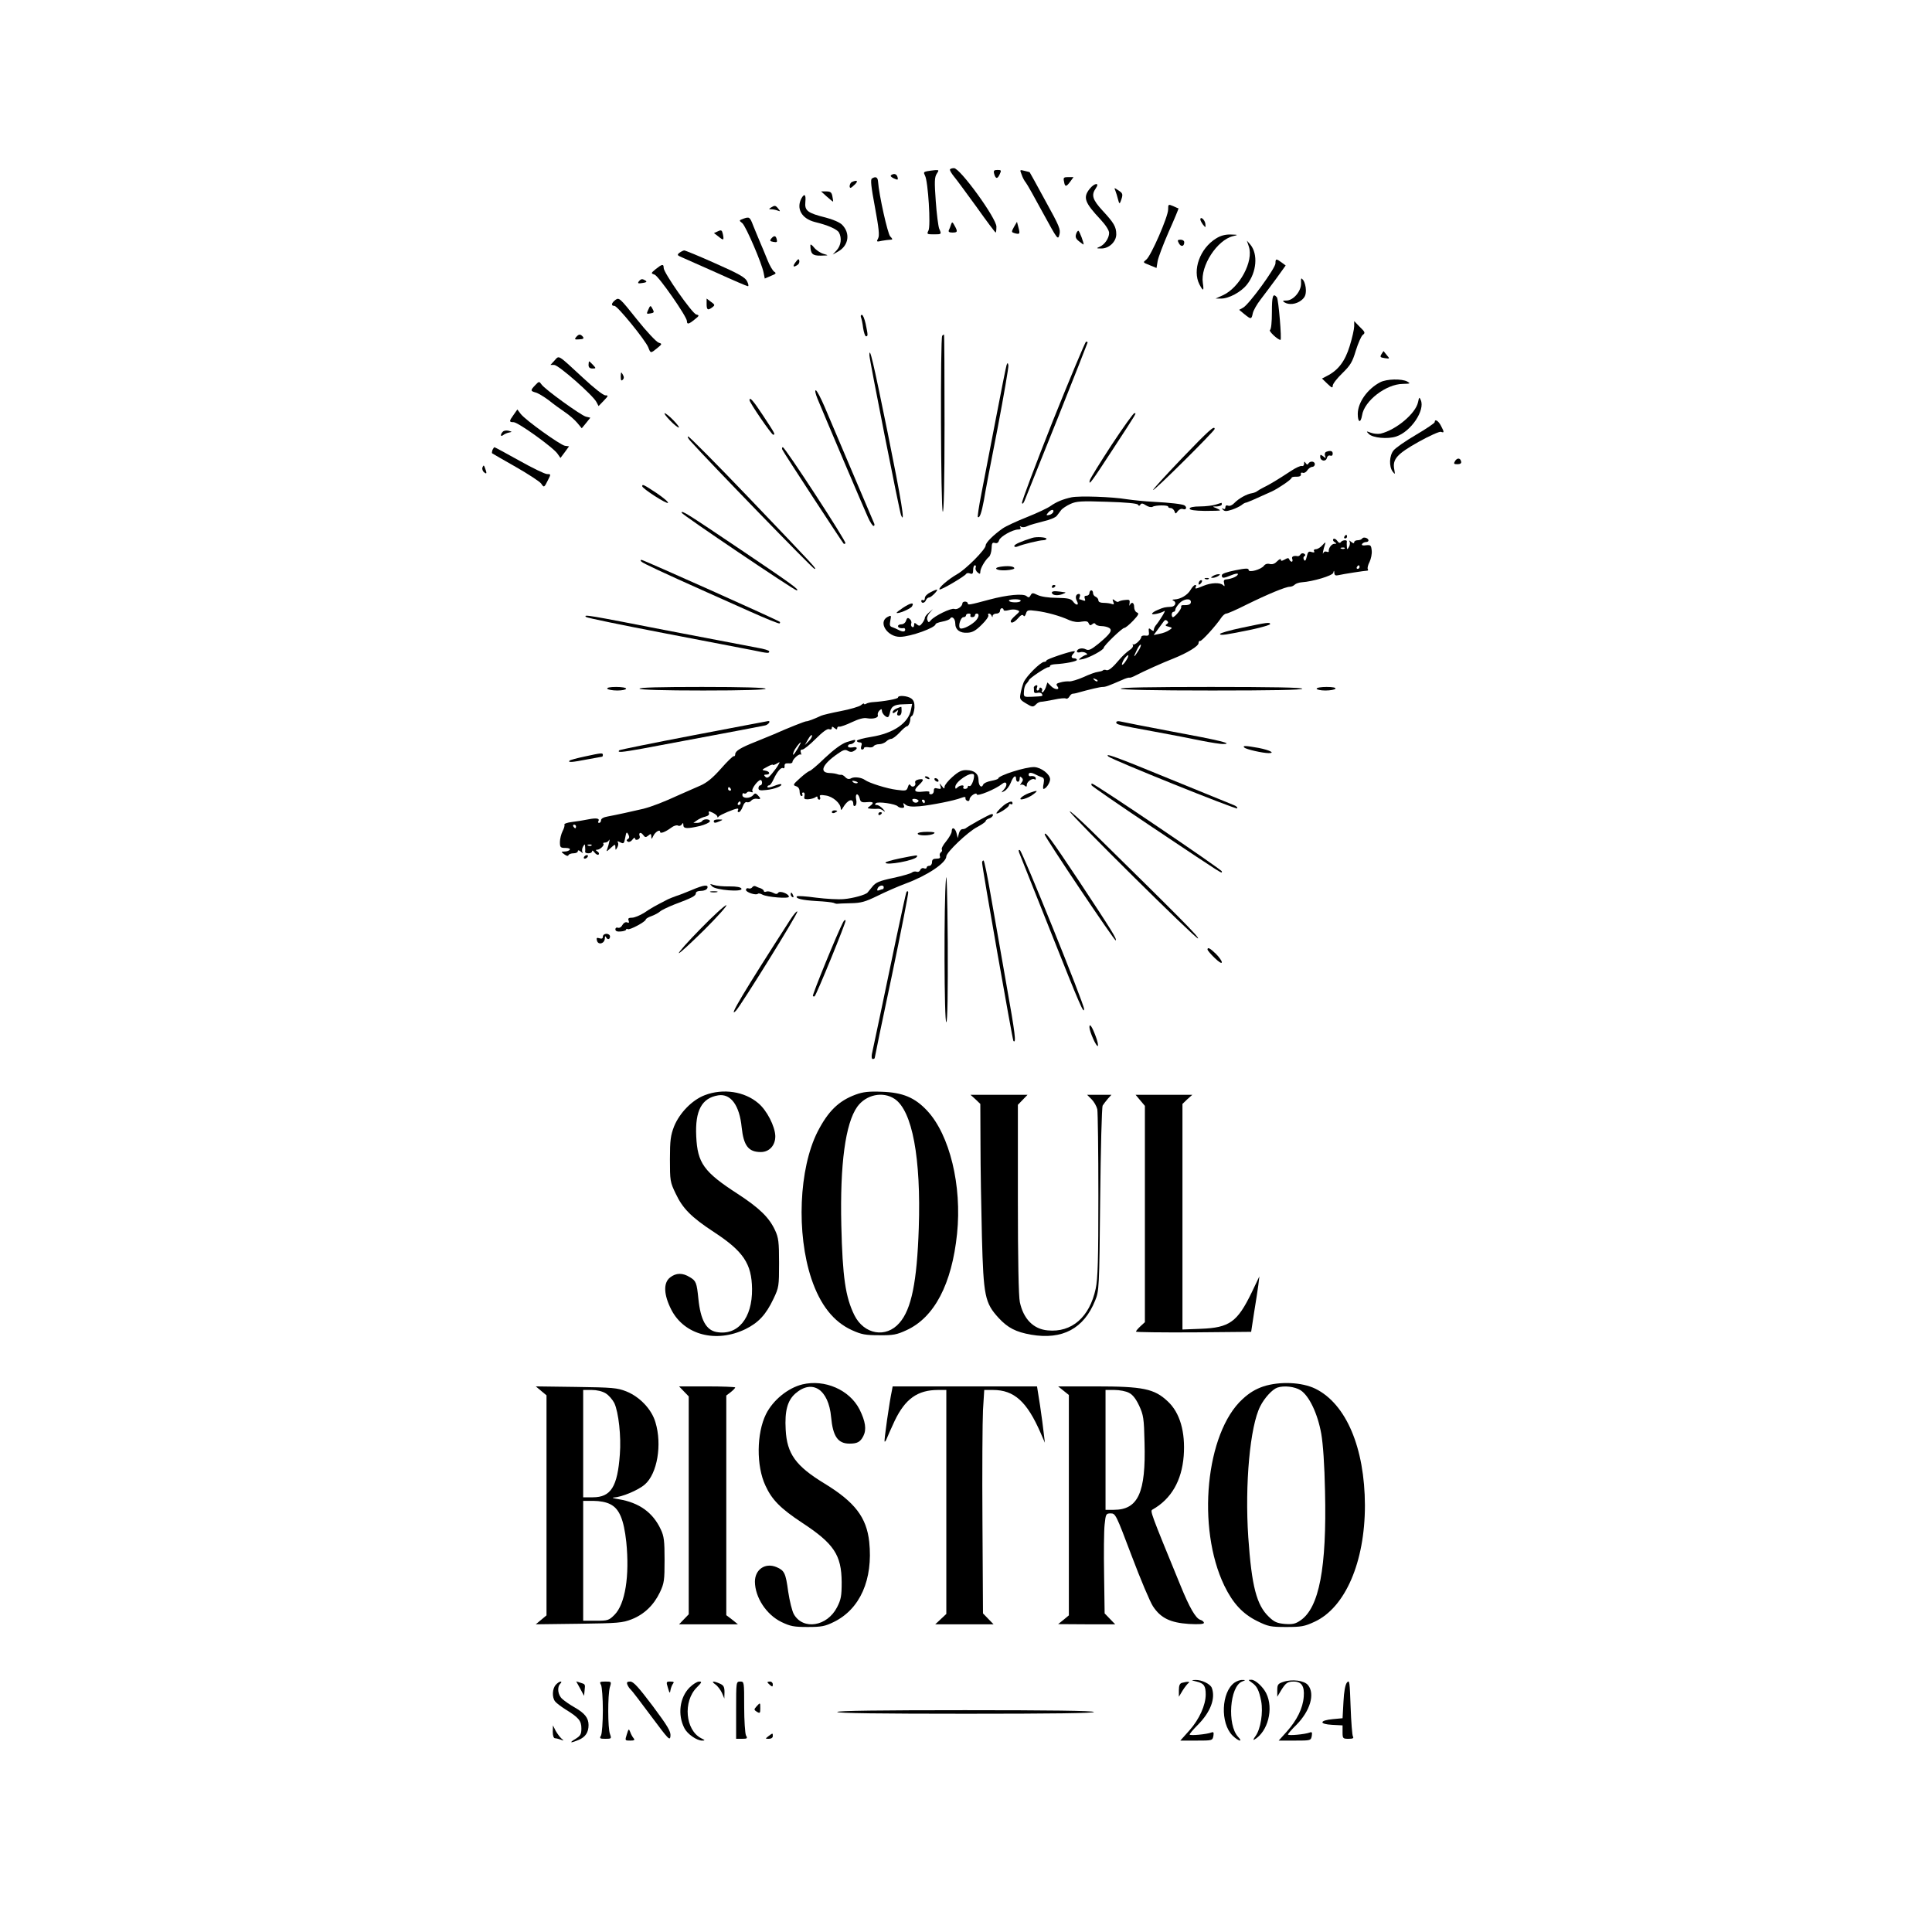 <?xml version="1.0" standalone="no"?>
<!DOCTYPE svg PUBLIC "-//W3C//DTD SVG 20010904//EN"
 "http://www.w3.org/TR/2001/REC-SVG-20010904/DTD/svg10.dtd">
<svg version="1.0" xmlns="http://www.w3.org/2000/svg"
 width="1080pt" height="1080pt" viewBox="0 0 1080 1080"
 preserveAspectRatio="xMidYMid meet">

<g transform="translate(0,1080) scale(0.1,-0.1)"
fill="#000000" stroke="none">
<path d="M5310 9851 c0 -5 10 -22 23 -38 13 -15 69 -92 126 -170 56 -79 104
-143 107 -143 2 0 4 15 4 33 0 47 -203 327 -237 327 -13 0 -23 -4 -23 -9z"/>
<path d="M5183 9843 c-20 -4 -21 -7 -12 -25 17 -31 33 -283 19 -307 -10 -20
-8 -21 30 -21 44 0 44 0 30 32 -5 13 -14 82 -19 153 -8 108 -7 134 5 153 14
21 13 22 -8 21 -13 -1 -33 -4 -45 -6z"/>
<path d="M5557 9830 c8 -31 19 -32 31 -5 11 23 9 25 -12 25 -19 0 -23 -4 -19
-20z"/>
<path d="M5711 9824 c5 -16 16 -36 23 -44 7 -8 50 -85 96 -170 82 -150 84
-153 92 -122 8 29 0 48 -78 189 -47 87 -87 159 -88 160 0 1 -13 4 -29 8 -27 7
-27 7 -16 -21z"/>
<path d="M4983 9822 c-8 -5 -3 -11 13 -19 22 -10 25 -9 22 4 -4 19 -18 26 -35
15z"/>
<path d="M4874 9802 c-9 -5 -4 -48 17 -160 22 -119 26 -158 18 -174 -11 -20
-9 -21 21 -14 18 3 39 6 48 6 13 0 13 3 -2 19 -14 16 -62 228 -68 309 -2 22
-14 27 -34 14z"/>
<path d="M5948 9785 c5 -31 12 -31 35 0 l18 25 -29 0 c-26 0 -29 -3 -24 -25z"/>
<path d="M4763 9783 c-12 -4 -19 -33 -8 -33 3 0 14 9 25 20 19 19 11 25 -17
13z"/>
<path d="M6091 9744 c-38 -48 -28 -76 61 -171 29 -31 48 -61 48 -75 0 -30 -26
-67 -54 -78 -19 -8 -17 -9 10 -9 43 -1 84 38 84 79 0 42 -13 64 -77 133 -56
61 -64 87 -37 125 23 33 -8 30 -35 -4z"/>
<path d="M6235 9734 c4 -11 11 -32 15 -49 6 -24 9 -26 14 -12 15 40 14 46 -11
62 -25 17 -26 17 -18 -1z"/>
<path d="M4622 9701 c18 -16 34 -29 35 -28 1 1 -1 14 -4 30 -4 22 -11 27 -34
27 l-29 0 32 -29z"/>
<path d="M4480 9691 c-30 -57 1 -113 75 -132 75 -18 125 -41 135 -59 17 -31
11 -72 -12 -98 l-23 -25 32 18 c58 34 67 102 20 149 -13 13 -52 30 -92 40
-100 25 -118 38 -113 87 4 42 -5 50 -22 20z"/>
<path d="M6530 9629 c0 -40 -96 -260 -122 -280 -20 -16 -20 -16 18 -31 l39
-16 6 37 c3 20 31 94 62 165 32 71 56 130 55 131 -2 0 -15 6 -30 13 -27 11
-28 11 -28 -19z"/>
<path d="M4310 9640 c-13 -8 -13 -10 2 -10 9 0 25 -3 35 -7 16 -6 16 -5 4 10
-16 20 -20 20 -41 7z"/>
<path d="M4157 9578 c-27 -10 -27 -10 -7 -26 20 -18 109 -224 119 -278 l6 -31
35 15 c28 11 31 15 18 23 -8 5 -26 35 -38 66 -13 32 -33 81 -45 108 -12 28
-27 66 -35 85 -18 47 -21 49 -53 38z"/>
<path d="M6710 9573 c0 -5 7 -18 15 -29 15 -18 15 -18 13 5 -3 23 -28 44 -28
24z"/>
<path d="M5316 9544 c-3 -11 -9 -25 -12 -31 -4 -9 3 -13 20 -13 29 0 31 5 12
39 -12 22 -14 22 -20 5z"/>
<path d="M5668 9531 c-15 -28 -15 -29 5 -35 28 -7 30 -4 20 33 l-8 31 -17 -29z"/>
<path d="M4013 9507 l-22 -10 25 -19 c29 -24 32 -22 25 13 -5 23 -9 25 -28 16z"/>
<path d="M6015 9490 c-5 -15 0 -26 17 -39 13 -11 24 -18 25 -18 4 5 -23 77
-29 77 -4 0 -10 -9 -13 -20z"/>
<path d="M6798 9467 c-90 -55 -134 -177 -93 -257 21 -40 26 -38 19 8 -15 95
80 241 169 262 30 7 29 8 -13 9 -30 1 -57 -6 -82 -22z"/>
<path d="M4311 9466 c-9 -11 -7 -15 12 -18 20 -4 23 -1 19 14 -5 22 -15 23
-31 4z"/>
<path d="M6590 9440 c12 -22 30 -18 30 6 0 8 -9 14 -20 14 -18 0 -19 -3 -10
-20z"/>
<path d="M6981 9422 c28 -82 -52 -231 -146 -273 l-40 -18 30 0 c43 -1 114 37
146 79 54 68 62 170 19 222 l-20 23 11 -33z"/>
<path d="M4530 9429 c1 -48 11 -59 59 -58 45 1 45 1 14 10 -17 5 -41 21 -52
35 -12 15 -21 21 -21 13z"/>
<path d="M3798 9387 c-14 -12 -13 -14 15 -26 18 -8 106 -47 196 -87 90 -41
167 -74 172 -74 5 0 3 12 -5 28 -11 22 -47 42 -178 100 -89 40 -167 72 -173
72 -5 0 -17 -6 -27 -13z"/>
<path d="M4447 9334 c-18 -24 -13 -31 11 -15 8 5 12 15 10 24 -2 12 -7 10 -21
-9z"/>
<path d="M7130 9328 c0 -27 -149 -231 -181 -248 l-22 -12 29 -24 c37 -30 40
-30 47 4 3 16 23 51 44 78 21 27 61 81 89 119 l51 71 -23 17 c-30 22 -34 22
-34 -5z"/>
<path d="M3666 9296 c-28 -23 -28 -24 -7 -31 22 -7 181 -235 181 -260 0 -20
10 -18 43 9 27 21 27 24 9 28 -23 6 -182 233 -182 260 0 24 -9 22 -44 -6z"/>
<path d="M7273 9216 c1 -44 -43 -96 -82 -96 -21 0 -23 -2 -11 -10 25 -16 66
-11 94 11 20 16 26 29 26 57 0 20 -7 45 -14 55 -13 16 -14 15 -13 -17z"/>
<path d="M3571 9227 c-8 -11 -4 -13 20 -9 22 3 27 7 18 13 -19 12 -25 11 -38
-4z"/>
<path d="M7110 9056 c0 -56 -4 -98 -11 -101 -8 -6 44 -55 59 -55 8 0 -11 226
-20 238 -22 26 -28 8 -28 -82z"/>
<path d="M3441 9124 c-24 -18 -27 -34 -6 -34 17 0 173 -192 189 -232 13 -34
13 -34 50 -4 28 23 28 24 7 31 -12 4 -67 62 -121 130 -94 118 -99 123 -119
109z"/>
<path d="M3950 9100 c0 -33 7 -37 33 -17 14 11 14 14 -9 30 l-24 18 0 -31z"/>
<path d="M3623 9067 c-10 -22 -9 -23 13 -19 20 3 22 7 13 23 -12 24 -14 24
-26 -4z"/>
<path d="M4813 9026 c3 -7 9 -34 12 -60 4 -25 11 -46 16 -46 12 0 11 8 -2 70
-6 27 -15 50 -21 50 -6 0 -8 -6 -5 -14z"/>
<path d="M7570 8976 c0 -15 -11 -65 -25 -110 -26 -85 -64 -136 -128 -168 l-27
-14 30 -29 c24 -23 30 -26 30 -11 0 10 24 41 53 69 46 45 57 63 76 127 13 41
30 81 39 88 15 11 13 16 -16 44 l-32 33 0 -29z"/>
<path d="M3220 8915 c-10 -12 -7 -14 18 -12 23 1 28 5 20 15 -14 16 -23 15
-38 -3z"/>
<path d="M5267 8923 c-11 -11 -8 -966 3 -983 6 -10 10 159 10 488 0 276 -1
502 -3 502 -2 0 -7 -3 -10 -7z"/>
<path d="M5885 8446 c-97 -245 -175 -451 -172 -458 3 -8 9 -1 16 17 7 17 89
221 182 453 93 233 169 426 169 428 0 2 -4 4 -9 4 -4 0 -88 -200 -186 -444z"/>
<path d="M7723 8821 c-10 -17 -8 -19 18 -23 28 -4 29 -4 12 16 -10 12 -18 22
-18 23 -1 1 -6 -6 -12 -16z"/>
<path d="M4860 8814 c0 -23 168 -873 177 -894 25 -59 2 82 -75 462 -81 398
-102 488 -102 432z"/>
<path d="M3100 8785 l-23 -25 21 0 c24 0 215 -168 236 -207 l12 -23 29 30 c26
27 27 30 9 30 -12 0 -65 42 -125 98 -145 134 -132 126 -159 97z"/>
<path d="M3290 8760 c0 -14 7 -20 22 -20 20 0 21 1 3 20 -10 11 -20 20 -22 20
-1 0 -3 -9 -3 -20z"/>
<path d="M5627 8760 c-3 -8 -31 -148 -62 -310 -31 -162 -67 -349 -80 -415 -13
-66 -21 -122 -19 -125 10 -9 21 23 34 93 6 40 41 222 77 405 35 184 62 341 60
350 -3 15 -5 15 -10 2z"/>
<path d="M3470 8696 c0 -22 3 -27 11 -19 8 8 8 16 0 30 -9 16 -10 14 -11 -11z"/>
<path d="M7715 8663 c-71 -37 -125 -113 -125 -177 0 -48 16 -54 24 -8 12 81
134 175 228 176 42 1 44 2 25 13 -31 17 -116 15 -152 -4z"/>
<path d="M2992 8647 c-28 -29 -27 -33 2 -41 13 -3 46 -23 73 -43 26 -21 67
-51 91 -67 24 -16 55 -43 69 -60 l25 -30 24 29 24 30 -25 6 c-29 8 -230 153
-248 180 -13 18 -14 18 -35 -4z"/>
<path d="M4569 8573 c33 -81 260 -615 283 -665 12 -27 26 -48 31 -48 5 0 7 6
4 13 -3 6 -58 136 -122 287 -64 151 -134 315 -155 365 -21 49 -43 91 -49 93
-7 2 -3 -17 8 -45z"/>
<path d="M7927 8552 c-13 -63 -122 -155 -209 -176 -15 -3 -39 -1 -55 5 -26 10
-27 9 -11 -7 22 -22 105 -30 153 -14 82 27 163 147 137 204 -8 18 -9 17 -15
-12z"/>
<path d="M4190 8563 c0 -14 123 -193 132 -193 14 0 10 6 -57 108 -54 82 -75
106 -75 85z"/>
<path d="M2871 8481 c-26 -36 -26 -41 0 -41 25 0 224 -143 246 -177 l16 -23
24 32 24 33 -23 3 c-27 5 -219 142 -247 178 l-19 25 -21 -30z"/>
<path d="M3745 8450 c21 -22 44 -40 49 -40 6 0 -8 18 -29 40 -21 22 -44 40
-49 40 -6 0 8 -18 29 -40z"/>
<path d="M6214 8313 c-64 -98 -119 -187 -122 -198 -8 -34 10 -9 130 175 141
216 131 200 119 200 -6 0 -63 -80 -127 -177z"/>
<path d="M8020 8440 c0 -5 -47 -37 -105 -71 -58 -34 -114 -73 -125 -87 -24
-29 -26 -90 -5 -118 14 -18 14 -17 9 12 -11 57 15 86 136 154 61 34 117 59
125 56 19 -7 19 -2 0 34 -15 29 -35 40 -35 20z"/>
<path d="M6607 8238 c-91 -95 -164 -175 -161 -177 6 -6 344 330 344 341 0 22
-32 -7 -183 -164z"/>
<path d="M2811 8387 c-15 -15 -14 -32 2 -19 6 5 21 12 32 14 19 4 19 4 -2 10
-12 3 -26 1 -32 -5z"/>
<path d="M3861 8333 c101 -113 683 -713 692 -713 13 0 20 -7 -371 402 -178
186 -329 338 -335 338 -6 0 0 -12 14 -27z"/>
<path d="M2753 8285 c-3 -9 -4 -17 -2 -19 2 -2 62 -36 132 -76 70 -40 134 -82
142 -93 16 -24 17 -24 39 21 16 31 16 32 -6 32 -12 0 -82 34 -155 75 -74 41
-136 75 -139 75 -2 0 -7 -7 -11 -15z"/>
<path d="M4373 8287 c4 -12 333 -515 343 -526 2 -2 7 -2 10 2 8 7 -337 536
-350 537 -4 0 -6 -6 -3 -13z"/>
<path d="M7413 8274 c-7 -3 -9 -13 -6 -22 6 -15 5 -15 -10 -3 -15 11 -17 11
-17 -2 0 -24 31 -30 37 -8 3 12 11 17 19 14 8 -3 14 1 14 11 0 16 -13 19 -37
10z"/>
<path d="M8134 8223 c-9 -15 -7 -18 13 -18 15 0 23 5 21 14 -4 22 -22 23 -34
4z"/>
<path d="M7290 8208 c0 -10 -6 -15 -12 -13 -7 3 -35 -10 -62 -28 -76 -50 -118
-75 -151 -91 -16 -8 -33 -18 -38 -22 -4 -4 -17 -9 -28 -11 -29 -4 -75 -30 -98
-54 -12 -13 -26 -19 -35 -16 -10 4 -16 1 -16 -9 0 -9 -5 -12 -12 -8 -10 5 -10
4 -1 -6 9 -9 19 -9 50 1 21 7 45 19 54 26 8 7 19 13 23 13 6 0 65 26 146 63
38 18 110 67 110 76 0 4 12 7 28 6 18 0 26 5 24 14 -2 8 3 11 11 8 7 -3 19 4
25 14 7 10 19 19 27 19 8 0 15 7 15 15 0 17 -26 20 -36 4 -4 -8 -9 -7 -15 2
-7 11 -9 10 -9 -3z"/>
<path d="M2697 8187 c-3 -8 1 -21 9 -27 15 -13 17 -6 5 24 -6 17 -8 17 -14 3z"/>
<path d="M3590 8082 c0 -13 139 -102 144 -93 3 5 -26 29 -64 55 -73 48 -80 51
-80 38z"/>
<path d="M5990 8020 c-47 -10 -84 -25 -118 -49 -15 -11 -74 -39 -132 -62 -58
-23 -118 -51 -135 -63 -50 -35 -95 -79 -95 -95 0 -22 -110 -133 -160 -161 -49
-28 -106 -77 -98 -85 6 -6 139 72 149 87 3 5 13 6 22 2 13 -5 17 0 17 20 0 14
4 26 10 26 5 0 7 -6 4 -13 -3 -8 2 -20 11 -27 12 -10 15 -10 15 4 0 19 27 65
48 83 8 6 14 28 15 47 1 29 4 35 18 31 12 -4 20 1 24 15 7 21 76 60 107 60 12
0 16 4 12 12 -5 7 -3 8 5 3 7 -4 23 -2 34 4 12 6 51 17 87 26 36 8 71 22 78
32 8 10 19 25 25 33 7 8 29 23 51 33 33 15 59 17 204 12 105 -3 168 -9 173
-16 5 -8 8 -8 14 0 5 9 13 8 31 -4 14 -9 30 -12 37 -8 16 10 87 10 87 1 0 -5
6 -8 14 -8 8 0 17 -8 21 -17 6 -17 7 -17 19 0 8 10 20 15 30 11 17 -6 23 11 7
21 -13 7 -77 15 -176 20 -44 2 -109 9 -145 14 -83 14 -265 20 -310 11z m-102
-82 c-3 -7 -13 -15 -24 -17 -16 -3 -17 -1 -5 13 16 19 34 21 29 4z"/>
<path d="M6795 7979 c-16 -5 -56 -10 -87 -10 -37 0 -58 -5 -58 -12 0 -8 27
-12 85 -13 47 0 85 1 85 3 0 2 -10 8 -22 13 -22 8 -22 9 5 9 15 1 27 6 27 11
0 6 -1 10 -2 9 -2 0 -16 -5 -33 -10z"/>
<path d="M3810 7934 c1 -10 630 -434 643 -434 21 0 -24 33 -309 225 -306 206
-334 224 -334 209z"/>
<path d="M7515 7800 c-3 -5 -1 -10 4 -10 6 0 11 5 11 10 0 6 -2 10 -4 10 -3 0
-8 -4 -11 -10z"/>
<path d="M5770 7793 c-61 -19 -100 -36 -100 -45 0 -6 8 -7 18 -3 31 13 123 35
142 35 11 0 20 4 20 8 0 9 -56 13 -80 5z"/>
<path d="M7615 7790 c-4 -6 -15 -10 -26 -10 -10 0 -19 -5 -19 -11 0 -8 -6 -7
-17 2 -11 9 -14 10 -9 2 4 -7 2 -21 -3 -30 -10 -17 -11 -16 -12 2 -1 11 -1 23
0 28 2 11 -27 8 -34 -4 -5 -6 -12 -4 -20 8 -7 10 -17 14 -21 10 -5 -4 -2 -12
6 -17 13 -8 13 -10 -1 -10 -16 0 -34 -26 -31 -42 1 -4 -5 -5 -12 -2 -8 3 -16
0 -19 -8 -2 -7 -3 -3 -1 9 2 11 7 29 11 40 5 14 2 14 -14 -4 -11 -13 -28 -23
-37 -23 -10 0 -14 -5 -10 -11 4 -7 0 -9 -14 -5 -17 6 -21 1 -27 -25 -5 -23
-10 -28 -16 -18 -4 8 -4 16 3 20 7 4 6 9 -2 14 -7 4 -16 2 -20 -4 -4 -7 -11
-11 -16 -10 -23 4 -36 -2 -30 -16 3 -8 1 -15 -3 -15 -5 0 -11 6 -14 13 -3 9
-9 9 -26 -1 -16 -9 -21 -9 -21 0 0 6 -9 2 -20 -9 -13 -14 -26 -19 -41 -16 -14
4 -26 0 -33 -9 -16 -22 -86 -41 -86 -24 0 10 -15 10 -75 -2 -49 -10 -75 -19
-75 -28 0 -18 9 -18 54 1 20 8 36 11 36 6 0 -12 -34 -27 -66 -30 -12 -1 -15
-7 -11 -22 4 -17 3 -19 -6 -10 -16 16 -68 14 -110 -4 -43 -18 -50 -19 -42 -5
3 6 2 10 -4 10 -5 0 -17 -12 -26 -28 -17 -29 -55 -51 -89 -53 -12 0 -15 -3 -8
-6 21 -8 13 -33 -10 -35 -38 -2 -42 -3 -75 -17 -18 -7 -33 -17 -33 -22 0 -8
50 3 70 16 10 6 -28 -56 -50 -82 -5 -7 -10 -17 -10 -24 0 -8 -4 -8 -15 1 -13
11 -15 9 -13 -11 3 -20 -1 -24 -19 -22 -13 2 -23 -2 -23 -7 0 -15 -37 -49 -46
-42 -4 4 -4 2 -1 -4 4 -7 -5 -20 -20 -29 -15 -10 -38 -32 -52 -48 -41 -49 -64
-68 -77 -63 -7 3 -15 2 -18 -1 -3 -4 -16 -7 -29 -9 -12 -1 -48 -14 -80 -29
-32 -14 -68 -25 -80 -24 -12 1 -34 -1 -50 -6 -21 -5 -25 -10 -17 -20 19 -23
-12 -23 -34 -1 l-21 21 -9 -28 c-6 -15 -14 -27 -19 -27 -4 0 -6 4 -2 9 3 5 1
12 -5 16 -5 3 -10 1 -10 -4 0 -6 -4 -11 -10 -11 -5 0 -7 7 -3 16 4 11 2 15 -6
13 -7 -3 -12 -8 -12 -12 1 -4 1 -13 1 -21 0 -9 7 -12 19 -9 10 3 22 0 25 -6 8
-13 7 -13 -55 -16 -46 -2 -47 -1 -45 29 0 17 6 37 13 43 6 7 13 16 15 21 4 12
95 72 107 72 6 0 11 3 11 8 0 4 12 8 28 9 57 3 122 16 122 24 0 5 -7 9 -15 9
-18 0 -19 12 -3 28 7 7 8 12 3 12 -22 0 -155 -45 -155 -52 0 -4 -6 -8 -13 -8
-20 0 -102 -82 -115 -115 -6 -16 -14 -44 -17 -62 -6 -29 -3 -35 27 -53 39 -24
43 -24 60 -7 7 8 20 14 28 14 8 0 41 6 72 12 32 7 62 10 67 6 5 -3 14 2 19 11
5 9 13 16 18 16 5 0 14 2 19 3 82 23 135 35 149 35 17 0 30 5 111 40 17 8 34
13 38 12 5 -2 20 4 35 12 46 24 155 73 212 95 77 31 140 69 140 86 0 8 4 14 9
12 9 -2 89 86 118 130 9 13 21 23 28 23 7 0 58 22 113 50 120 59 219 100 242
100 9 0 21 5 28 12 6 6 24 12 39 13 62 4 172 37 176 53 4 15 5 15 6 -1 1 -13
7 -16 24 -12 25 6 148 25 160 25 5 0 6 4 3 9 -3 5 1 23 10 40 8 17 14 45 12
63 -3 30 -6 33 -32 30 -18 -3 -26 0 -22 7 4 6 14 11 22 11 8 0 14 4 14 9 0 13
-28 22 -35 11z m-98 -56 c-3 -3 -12 -4 -19 -1 -8 3 -5 6 6 6 11 1 17 -2 13 -5z
m83 -104 c0 -5 -5 -10 -11 -10 -5 0 -7 5 -4 10 3 6 8 10 11 10 2 0 4 -4 4 -10z
m-943 -195 c0 -14 -13 -19 -45 -18 -7 1 -11 -4 -9 -10 3 -10 -35 -57 -47 -57
-3 0 -6 7 -6 15 0 8 5 15 10 15 6 0 10 5 10 12 0 6 10 22 22 35 24 26 65 31
65 8z m-135 -124 c-10 -6 -8 -10 10 -14 23 -6 23 -7 3 -20 -11 -8 -35 -17 -53
-20 l-33 -7 23 31 c13 17 27 37 33 45 6 9 13 10 20 3 7 -7 6 -12 -3 -18z
m-161 -153 c-25 -39 -27 -34 -5 11 9 18 18 30 21 27 3 -3 -4 -20 -16 -38z
m-67 -52 c-9 -15 -19 -24 -22 -22 -2 3 3 17 12 32 10 14 20 23 23 21 2 -3 -3
-17 -13 -31z m-159 -114 c-3 -3 -11 0 -18 7 -9 10 -8 11 6 5 10 -3 15 -9 12
-12z"/>
<path d="M3586 7660 c9 -9 122 -62 364 -170 47 -21 157 -70 244 -109 87 -39
161 -69 164 -66 3 3 3 7 1 9 -9 9 -762 346 -772 346 -8 0 -8 -3 -1 -10z"/>
<path d="M5593 7632 c-46 -7 -22 -23 30 -20 30 2 50 7 47 13 -5 10 -36 13 -77
7z"/>
<path d="M6780 7580 c-13 -9 -13 -10 0 -10 8 0 22 5 30 10 13 9 13 10 0 10 -8
0 -22 -5 -30 -10z"/>
<path d="M6738 7563 c7 -3 16 -2 19 1 4 3 -2 6 -13 5 -11 0 -14 -3 -6 -6z"/>
<path d="M6707 7553 c-4 -3 -7 -11 -7 -17 0 -6 5 -5 12 2 6 6 9 14 7 17 -3 3
-9 2 -12 -2z"/>
<path d="M5880 7519 c0 -5 5 -7 10 -4 6 3 10 8 10 11 0 2 -4 4 -10 4 -5 0 -10
-5 -10 -11z"/>
<path d="M5203 7490 c-19 -9 -33 -23 -33 -33 0 -10 -4 -15 -10 -12 -5 3 -10 1
-10 -4 0 -16 20 -13 26 4 4 8 11 15 18 15 11 0 51 40 44 44 -2 1 -18 -5 -35
-14z"/>
<path d="M5880 7488 c0 -15 28 -20 57 -10 23 9 24 11 8 12 -11 2 -30 4 -42 5
-13 1 -23 -2 -23 -7z"/>
<path d="M6090 7485 c0 -8 -7 -15 -16 -15 -11 0 -14 -5 -10 -16 5 -12 2 -15
-10 -10 -8 3 -17 6 -20 6 -2 0 -1 7 2 15 4 8 1 15 -4 15 -18 0 -23 -19 -12
-40 14 -25 -4 -27 -22 -2 -11 15 -28 19 -91 20 -46 0 -89 7 -107 16 -27 13
-31 13 -39 -2 -7 -13 -12 -14 -23 -4 -19 15 -107 7 -208 -20 -111 -30 -120
-31 -120 -21 0 5 -7 10 -15 10 -8 0 -15 -4 -15 -9 0 -18 -29 -38 -45 -32 -17
7 -112 -39 -132 -64 -11 -13 -13 -13 -19 2 -4 10 1 26 12 39 l19 22 -22 -19
c-13 -11 -23 -24 -23 -30 0 -6 -7 -20 -15 -30 -12 -16 -17 -17 -30 -6 -12 10
-15 10 -15 -4 0 -10 -5 -14 -11 -11 -6 4 -8 13 -5 20 3 8 -1 19 -9 25 -10 9
-15 6 -20 -9 -3 -12 -15 -21 -26 -21 -10 0 -19 -4 -19 -10 0 -9 14 -14 33 -11
4 0 7 -4 7 -9 0 -13 -15 -13 -38 -1 -9 5 -25 12 -34 15 -14 4 -16 12 -11 37 6
30 5 31 -16 20 -54 -29 -1 -112 71 -111 59 1 198 51 198 71 0 4 17 10 37 14
21 4 41 11 44 17 11 17 29 -1 29 -27 0 -35 26 -55 68 -52 28 1 47 12 80 45 24
23 40 47 37 52 -3 6 -2 10 4 10 5 0 12 -6 14 -12 4 -10 6 -10 6 0 1 6 10 12
21 12 11 0 20 7 20 15 0 8 5 15 10 15 6 0 10 -4 10 -9 0 -6 12 -6 28 -2 15 5
36 5 46 1 19 -6 18 -8 -7 -30 -15 -13 -27 -27 -27 -32 0 -16 20 -8 42 17 14
17 24 21 29 14 4 -7 9 -4 14 10 6 21 11 22 58 16 57 -7 134 -28 185 -52 22 -9
46 -13 68 -8 26 4 36 2 40 -10 5 -11 10 -13 19 -5 9 8 15 8 20 0 3 -5 18 -10
33 -10 15 0 34 -5 42 -10 21 -13 6 -34 -59 -88 -42 -34 -55 -40 -71 -32 -20
11 -50 4 -50 -12 0 -5 8 -7 18 -4 9 3 24 1 32 -4 8 -5 10 -10 4 -10 -5 0 -19
-7 -30 -15 -18 -14 -17 -15 11 -9 36 8 115 51 115 63 0 12 103 111 115 111 6
0 28 18 49 40 30 32 35 41 22 46 -9 3 -16 17 -16 30 0 26 -14 32 -24 12 -4 -7
-4 -3 -2 9 3 20 0 22 -25 19 -16 -1 -32 -6 -36 -9 -3 -4 -13 -1 -21 6 -13 10
-15 9 -9 -7 6 -14 4 -17 -9 -12 -8 3 -29 6 -45 6 -18 0 -29 5 -29 14 0 8 -7
16 -15 20 -8 3 -15 12 -15 21 0 8 -4 15 -10 15 -5 0 -10 -7 -10 -15z m-385
-45 c-7 -11 -65 -9 -65 3 0 4 16 7 36 7 20 0 33 -4 29 -10z m-280 -80 c-3 -5
1 -10 9 -10 9 0 16 5 16 10 0 6 5 10 10 10 18 0 11 -26 -12 -46 -31 -27 -76
-46 -83 -34 -9 15 6 60 21 60 8 0 14 5 14 10 0 6 7 10 16 10 8 0 12 -4 9 -10z"/>
<path d="M5047 7402 c-21 -14 -36 -26 -35 -28 8 -7 77 22 86 36 15 25 -7 21
-51 -8z"/>
<path d="M3276 7351 c5 -5 200 -45 434 -90 234 -45 458 -88 499 -96 86 -18 91
-18 91 -6 0 5 -30 14 -66 20 -36 7 -262 50 -502 96 -446 87 -473 92 -456 76z"/>
<path d="M6943 7291 c-68 -14 -123 -30 -123 -35 0 -10 33 -5 178 25 56 12 102
26 102 30 0 12 -16 10 -157 -20z"/>
<path d="M3395 6950 c3 -5 28 -10 56 -10 27 0 49 5 49 10 0 6 -25 10 -56 10
-34 0 -53 -4 -49 -10z"/>
<path d="M3575 6950 c4 -6 133 -10 356 -10 226 0 349 4 349 10 0 6 -125 10
-356 10 -234 0 -353 -3 -349 -10z"/>
<path d="M6265 6950 c4 -6 185 -10 511 -10 329 0 504 3 504 10 0 7 -177 10
-511 10 -337 0 -508 -3 -504 -10z"/>
<path d="M7360 6950 c0 -5 22 -10 49 -10 28 0 53 5 56 10 4 6 -15 10 -49 10
-31 0 -56 -4 -56 -10z"/>
<path d="M5020 6901 c0 -8 -78 -22 -141 -26 -14 -1 -31 -5 -37 -9 -7 -4 -12
-4 -12 0 0 4 -8 0 -17 -8 -10 -8 -61 -23 -113 -33 -52 -10 -102 -22 -110 -26
-38 -18 -76 -32 -82 -31 -6 1 -100 -36 -183 -73 -16 -7 -61 -25 -100 -41 -84
-33 -115 -52 -115 -70 0 -8 -4 -13 -8 -11 -5 1 -37 -30 -72 -70 -46 -52 -78
-78 -114 -94 -28 -12 -80 -35 -116 -51 -91 -42 -154 -66 -203 -79 -59 -14
-155 -35 -199 -43 -24 -4 -38 -12 -38 -21 0 -8 -5 -15 -11 -15 -5 0 -8 4 -4 9
9 16 -9 20 -55 11 -25 -5 -66 -12 -93 -15 -26 -3 -45 -10 -42 -15 3 -4 -2 -21
-10 -36 -8 -16 -15 -44 -15 -61 0 -30 3 -33 31 -33 17 0 28 -4 24 -10 -3 -5
-16 -10 -28 -10 -22 -1 -22 -1 -2 -16 12 -9 21 -11 23 -4 2 5 15 10 28 10 13
0 24 5 24 11 0 8 6 7 17 -2 11 -9 14 -10 9 -2 -4 7 -2 21 3 30 10 17 11 16 12
-2 1 -11 1 -23 0 -27 0 -5 8 -8 19 -8 11 0 20 5 20 12 0 6 6 3 14 -8 8 -10 18
-15 22 -11 5 4 2 12 -6 17 -11 7 -12 10 -2 10 17 0 43 26 35 34 -4 3 1 6 9 6
9 0 19 6 22 13 8 16 0 -23 -9 -48 -7 -18 -5 -17 18 4 25 23 27 23 27 5 1 -18
1 -18 11 -1 5 9 7 22 3 28 -5 8 -1 8 14 0 18 -9 21 -7 27 26 6 32 8 35 17 19
7 -13 7 -21 -2 -26 -9 -6 -9 -9 0 -15 6 -4 18 1 25 11 8 11 15 14 15 7 0 -7 7
-10 16 -6 8 3 13 11 10 18 -8 21 6 26 19 8 11 -15 15 -15 29 -4 14 12 16 11
17 -5 0 -17 2 -16 11 3 11 23 38 39 38 23 0 -12 28 -2 62 23 14 11 31 16 38
12 7 -4 16 -1 21 6 7 11 9 10 9 -3 0 -21 21 -22 94 -5 27 7 51 18 54 25 4 14
-34 17 -43 2 -3 -5 -16 -10 -28 -10 l-21 0 20 14 c11 8 32 18 47 21 16 4 24
12 20 20 -4 11 0 12 21 2 14 -7 26 -16 26 -22 0 -6 3 -6 8 1 7 9 89 44 105 44
5 0 5 -4 2 -10 -3 -5 -1 -10 5 -10 6 0 16 14 22 31 6 18 16 28 23 25 8 -3 19
1 25 9 6 7 20 12 31 10 23 -5 24 1 5 20 -12 12 -16 12 -26 0 -17 -20 -60 -20
-60 1 0 8 4 13 9 9 5 -3 12 -1 16 4 3 6 13 7 22 4 11 -4 14 -2 9 5 -7 11 31
62 46 62 4 0 8 -7 8 -15 0 -8 -4 -15 -10 -15 -5 0 -10 -7 -10 -16 0 -12 9 -14
44 -10 44 4 92 23 83 32 -3 3 -21 -2 -41 -10 -20 -8 -36 -11 -36 -5 0 5 4 9
10 9 5 0 16 15 24 33 20 44 43 70 54 63 5 -3 9 2 8 12 -1 12 5 16 22 15 12 -2
22 2 22 7 0 15 37 49 46 42 4 -4 4 1 1 11 -4 11 -1 17 8 17 9 0 42 27 75 60
39 39 65 58 75 54 8 -4 15 -1 15 6 0 10 3 10 15 0 11 -9 15 -9 15 -1 0 7 6 11
13 9 6 -1 38 10 69 25 38 18 67 26 85 22 35 -6 66 3 60 18 -2 7 2 18 9 25 11
10 14 10 14 -1 0 -17 28 -43 36 -34 3 3 6 11 8 19 6 38 23 50 74 51 l51 2 -6
-30 c-13 -76 -97 -134 -222 -154 -44 -7 -81 -17 -81 -22 0 -5 7 -9 16 -9 11 0
14 -6 9 -20 -4 -11 -2 -20 4 -20 6 0 11 4 11 9 0 4 11 6 24 4 13 -3 27 0 30 6
4 6 18 11 31 11 13 0 30 7 39 15 8 8 21 15 29 15 7 0 28 16 46 35 17 19 36 35
41 35 9 0 20 27 19 44 0 5 4 12 10 15 5 4 11 23 13 44 1 27 -3 41 -17 52 -22
16 -75 20 -75 6z m-500 -245 l-21 -21 18 32 c10 18 20 28 22 22 2 -6 -6 -21
-19 -33z m-61 -41 c-23 -38 -32 -45 -22 -17 6 16 33 52 39 52 2 0 -6 -16 -17
-35z m-109 -92 c-5 -10 -21 -31 -35 -48 -19 -23 -27 -27 -37 -17 -9 9 -8 12 5
12 25 0 21 18 -5 22 -21 3 -21 5 10 21 17 10 32 15 32 12 0 -3 8 -1 18 4 23
14 24 14 12 -6z m-265 -133 c3 -5 1 -10 -4 -10 -6 0 -11 5 -11 10 0 6 2 10 4
10 3 0 8 -4 11 -10z m55 -80 c0 -5 -5 -10 -11 -10 -5 0 -7 5 -4 10 3 6 8 10
11 10 2 0 4 -4 4 -10z m-920 -130 c0 -5 -2 -10 -4 -10 -3 0 -8 5 -11 10 -3 6
-1 10 4 10 6 0 11 -4 11 -10z m87 -106 c-3 -3 -12 -4 -19 -1 -8 3 -5 6 6 6 11
1 17 -2 13 -5z"/>
<path d="M5013 6840 c-13 -5 -23 -15 -23 -21 0 -8 5 -7 17 2 15 12 16 12 10
-3 -4 -12 -2 -18 8 -18 9 0 15 10 15 25 0 14 -1 25 -2 24 -2 0 -13 -4 -25 -9z"/>
<path d="M3877 6690 c-225 -43 -412 -81 -415 -84 -14 -14 11 -12 128 9 289 54
667 125 688 130 19 5 33 27 15 24 -5 -1 -192 -36 -416 -79z"/>
<path d="M6240 6762 c0 -12 6 -14 214 -52 93 -17 212 -40 264 -51 52 -10 106
-19 121 -18 57 1 -18 20 -284 69 -148 28 -280 54 -292 57 -13 3 -23 1 -23 -5z"/>
<path d="M4731 6651 c-28 -10 -71 -42 -120 -88 -41 -40 -80 -73 -86 -73 -5 -1
-29 -18 -53 -40 -39 -35 -41 -39 -22 -45 13 -4 20 -15 20 -31 0 -13 5 -24 11
-24 5 0 7 5 4 10 -3 6 -1 10 6 10 6 0 9 -8 6 -20 -4 -16 0 -19 21 -18 15 1 33
6 40 11 8 6 12 6 12 -2 0 -6 4 -11 10 -11 5 0 7 7 4 15 -5 11 2 13 33 8 39 -6
82 -43 83 -73 0 -11 4 -9 12 5 27 46 58 56 58 19 0 -9 5 -12 11 -8 6 3 9 19 5
35 -7 35 11 39 20 5 4 -19 11 -23 40 -20 38 3 42 -3 17 -22 -17 -12 -16 -13 7
-15 14 -1 31 -1 38 0 8 1 21 -4 30 -11 12 -9 12 -6 -2 10 -11 12 -26 22 -35
22 -10 0 -12 3 -5 10 11 11 113 -4 123 -18 4 -4 14 -8 23 -8 11 -1 15 4 10 15
-5 14 -3 14 11 2 12 -9 34 -12 79 -8 68 7 191 31 232 47 18 7 25 6 23 -2 -1
-6 4 -13 11 -15 6 -3 12 1 12 9 0 7 9 19 20 26 11 7 20 8 20 2 0 -15 105 28
142 58 24 20 34 -4 11 -30 -18 -20 -18 -21 2 -10 11 6 27 26 35 46 14 37 30
48 30 21 0 -8 5 -15 10 -15 6 0 10 8 10 17 0 13 3 14 12 5 8 -8 8 -15 -3 -29
-7 -10 -9 -15 -5 -11 5 4 15 3 23 -3 10 -9 13 -8 13 4 0 18 33 40 44 30 3 -3
6 -1 6 5 0 11 -13 16 -32 13 -5 0 -8 4 -8 9 0 13 15 13 38 1 9 -5 25 -12 34
-15 14 -4 16 -12 12 -36 -4 -16 -4 -30 -1 -30 14 0 37 34 37 54 0 28 -50 66
-88 68 -47 2 -202 -47 -202 -64 0 -3 -18 -9 -39 -13 -22 -4 -42 -13 -45 -21
-9 -23 -26 -6 -26 25 0 36 -23 55 -67 56 -26 1 -44 -7 -79 -38 -24 -21 -44
-46 -44 -55 0 -13 -3 -12 -15 4 -15 18 -15 18 -8 0 5 -16 3 -18 -15 -14 -17 5
-22 2 -22 -13 0 -11 -7 -19 -16 -19 -8 0 -12 4 -9 10 4 6 -9 8 -34 5 -49 -6
-58 5 -26 35 31 30 32 38 1 33 -15 -3 -23 -10 -20 -18 7 -18 -16 -31 -26 -15
-6 9 -10 6 -15 -10 -7 -21 -11 -22 -63 -15 -52 6 -154 38 -177 55 -19 14 -58
19 -76 10 -12 -7 -22 -6 -33 5 -8 9 -19 15 -23 14 -4 -1 -11 0 -15 1 -18 6
-29 8 -53 9 -57 3 -37 49 47 107 31 22 43 26 57 17 11 -7 23 -8 34 -1 25 14
20 26 -8 20 -15 -2 -25 0 -25 7 0 6 6 11 14 11 14 0 32 18 25 24 -2 1 -24 -5
-48 -13z m708 -219 c-6 -18 -15 -29 -20 -26 -5 3 -9 0 -9 -5 0 -6 -7 -11 -16
-11 -8 0 -12 5 -9 10 9 14 -19 12 -33 -2 -9 -9 -12 -9 -12 3 0 29 84 86 103
70 4 -4 2 -22 -4 -39z m-648 -10 c-7 -2 -18 1 -23 6 -8 8 -4 9 13 5 13 -4 18
-8 10 -11z m341 -104 c-11 -11 -32 -3 -32 12 0 4 9 6 21 3 13 -4 17 -9 11 -15z
m38 2 c0 -5 -2 -10 -4 -10 -3 0 -8 5 -11 10 -3 6 -1 10 4 10 6 0 11 -4 11 -10z"/>
<path d="M6956 6621 c10 -10 103 -31 136 -31 39 0 5 17 -56 29 -72 13 -93 14
-80 2z"/>
<path d="M3268 6571 c-42 -9 -80 -19 -84 -23 -11 -11 12 -10 99 7 43 8 81 15
83 15 2 0 4 5 4 10 0 12 -6 12 -102 -9z"/>
<path d="M6196 6571 c19 -18 715 -298 720 -290 3 5 -5 13 -18 18 -13 5 -172
70 -355 145 -311 128 -371 149 -347 127z"/>
<path d="M5170 6456 c0 -2 7 -7 16 -10 8 -3 12 -2 9 4 -6 10 -25 14 -25 6z"/>
<path d="M5225 6440 c3 -5 11 -10 16 -10 6 0 7 5 4 10 -3 6 -11 10 -16 10 -6
0 -7 -4 -4 -10z"/>
<path d="M6102 6410 c2 -5 154 -110 338 -233 420 -281 390 -261 390 -248 0 10
-711 491 -726 491 -3 0 -4 -4 -2 -10z"/>
<path d="M5753 6367 c-18 -7 -38 -18 -45 -26 -20 -21 39 -5 70 20 28 21 22 23
-25 6z"/>
<path d="M5625 6308 c-18 -10 -55 -47 -55 -54 0 -11 70 33 70 44 0 7 5 10 10
7 6 -3 10 -1 10 4 0 14 -10 13 -35 -1z"/>
<path d="M4650 6260 c0 -5 7 -7 15 -4 8 4 15 8 15 10 0 2 -7 4 -15 4 -8 0 -15
-4 -15 -10z"/>
<path d="M5980 6264 c0 -16 709 -718 717 -710 7 7 -98 113 -604 610 -62 60
-113 106 -113 100z"/>
<path d="M4910 6249 c0 -5 5 -7 10 -4 6 3 10 8 10 11 0 2 -4 4 -10 4 -5 0 -10
-5 -10 -11z"/>
<path d="M5470 6213 c-36 -20 -67 -39 -70 -42 -3 -3 -12 -6 -20 -6 -8 0 -17
-11 -20 -25 l-6 -25 -7 28 c-8 30 -27 37 -27 9 0 -9 -14 -34 -31 -55 -17 -20
-28 -41 -24 -46 3 -5 0 -13 -6 -16 -5 -4 -8 -13 -5 -21 4 -10 -2 -14 -19 -14
-18 0 -25 -5 -25 -20 0 -11 -7 -20 -15 -20 -8 0 -15 -4 -15 -10 0 -5 -7 -7
-15 -4 -8 4 -17 -1 -21 -9 -3 -9 -12 -13 -20 -10 -8 3 -20 1 -27 -5 -6 -5 -54
-19 -105 -30 -76 -16 -97 -25 -115 -48 -12 -15 -24 -30 -27 -33 -10 -13 -83
-33 -133 -37 -29 -3 -98 1 -155 8 -57 8 -105 11 -108 7 -7 -12 29 -21 111 -26
44 -2 87 -7 95 -10 8 -4 18 -6 21 -5 4 1 38 2 75 3 58 1 81 8 149 41 44 22
115 53 158 69 120 44 227 116 227 152 0 22 120 137 173 164 26 14 47 29 47 33
0 5 9 12 20 15 19 6 29 26 13 24 -5 0 -37 -16 -73 -36z m-530 -373 c0 -5 -2
-10 -4 -10 -2 0 -12 -3 -20 -6 -12 -5 -15 -2 -10 10 7 17 34 22 34 6z"/>
<path d="M3990 6210 c0 -12 8 -12 35 0 18 8 17 9 -7 9 -16 1 -28 -3 -28 -9z"/>
<path d="M5130 6140 c0 -13 70 -13 90 0 11 7 0 10 -37 10 -29 0 -53 -4 -53
-10z"/>
<path d="M5840 6135 c0 -14 391 -597 397 -592 7 8 -17 47 -212 342 -148 222
-185 273 -185 250z"/>
<path d="M5703 6019 c8 -19 87 -218 177 -444 155 -390 180 -448 180 -415 0 28
-346 884 -359 888 -9 3 -9 -4 2 -29z"/>
<path d="M3265 6010 c-3 -5 -2 -10 4 -10 5 0 13 5 16 10 3 6 2 10 -4 10 -5 0
-13 -4 -16 -10z"/>
<path d="M5028 6001 c-43 -9 -78 -19 -78 -23 0 -18 163 12 175 32 7 12 2 11
-97 -9z"/>
<path d="M5490 5978 c0 -27 170 -991 175 -997 17 -16 10 40 -39 315 -30 170
-69 396 -88 501 -18 106 -36 193 -40 193 -5 0 -8 -6 -8 -12z"/>
<path d="M5288 5886 c-12 -123 -10 -812 2 -800 7 7 9 162 8 445 -2 273 -6 405
-10 355z"/>
<path d="M3981 5845 c20 -21 171 -33 164 -13 -4 9 -26 13 -68 13 -34 -1 -73 3
-87 8 -23 7 -24 7 -9 -8z"/>
<path d="M3865 5824 c-33 -14 -72 -29 -86 -33 -14 -5 -34 -13 -45 -18 -72 -37
-94 -49 -132 -75 -24 -15 -55 -28 -69 -28 -19 0 -24 -4 -19 -16 4 -12 2 -15
-9 -10 -9 3 -19 -3 -26 -15 -6 -12 -17 -18 -25 -15 -8 3 -14 -1 -14 -9 0 -10
10 -14 30 -12 16 1 30 6 30 10 0 5 4 6 9 3 10 -7 101 42 101 54 0 4 14 13 32
19 17 6 39 18 48 26 9 8 45 25 80 39 99 37 120 48 120 63 0 8 11 13 29 13 16
0 31 6 35 15 8 22 -19 19 -89 -11z"/>
<path d="M4205 5840 c-4 -6 -13 -9 -21 -6 -8 3 -14 -1 -14 -9 0 -13 57 -32 67
-21 3 3 14 1 25 -5 26 -14 148 -24 148 -12 0 17 -52 36 -60 22 -6 -8 -13 -8
-30 1 -12 6 -28 9 -36 6 -8 -3 -14 -2 -14 3 0 5 -8 11 -17 15 -10 3 -23 8 -30
12 -6 3 -14 0 -18 -6z"/>
<path d="M3973 5813 c9 -2 25 -2 35 0 9 3 1 5 -18 5 -19 0 -27 -2 -17 -5z"/>
<path d="M5066 5810 c-3 -8 -28 -123 -56 -255 -28 -132 -68 -325 -90 -430 -22
-104 -43 -202 -46 -217 -3 -17 -1 -28 5 -28 6 0 11 3 11 7 0 4 43 212 96 461
52 249 93 459 91 465 -3 8 -7 7 -11 -3z"/>
<path d="M4420 5801 c0 -6 4 -13 10 -16 6 -3 7 1 4 9 -7 18 -14 21 -14 7z"/>
<path d="M3917 5609 c-71 -72 -126 -134 -122 -137 3 -3 67 56 143 131 75 75
130 137 122 137 -8 0 -73 -59 -143 -131z"/>
<path d="M4415 5655 c-254 -395 -350 -555 -301 -505 29 31 347 543 343 554 -2
6 -21 -16 -42 -49z"/>
<path d="M4713 5645 c-30 -56 -174 -408 -169 -413 3 -3 8 -3 10 -1 12 12 176
414 173 423 -2 6 -8 2 -14 -9z"/>
<path d="M3370 5564 c0 -11 -6 -13 -19 -9 -15 5 -18 2 -14 -13 7 -27 43 -17
44 12 0 11 3 15 6 9 7 -18 23 -16 23 2 0 8 -9 15 -20 15 -11 0 -20 -7 -20 -16z"/>
<path d="M6750 5492 c0 -4 18 -26 40 -47 25 -24 40 -33 40 -24 0 8 -15 29 -33
47 -33 32 -47 39 -47 24z"/>
<path d="M6090 5058 c0 -24 39 -112 47 -105 3 4 -2 28 -12 54 -20 54 -35 76
-35 51z"/>
<path d="M3940 4678 c-71 -27 -141 -99 -172 -175 -19 -50 -23 -76 -23 -183 0
-120 1 -128 32 -192 39 -83 86 -131 212 -214 167 -109 213 -178 215 -319 2
-164 -80 -263 -199 -241 -58 11 -89 68 -101 186 -9 89 -13 100 -47 120 -41 26
-78 25 -111 -1 -39 -30 -36 -97 7 -181 73 -141 250 -187 414 -108 73 36 115
81 157 170 30 63 31 70 31 200 0 117 -3 141 -22 182 -33 72 -88 125 -209 204
-190 123 -225 172 -232 322 -7 144 31 214 123 229 70 11 119 -56 131 -179 11
-103 38 -138 107 -138 48 0 82 38 81 90 -2 54 -47 143 -95 183 -77 66 -197 84
-299 45z"/>
<path d="M4783 4681 c-95 -35 -154 -93 -213 -208 -104 -206 -119 -568 -34
-822 49 -145 123 -240 227 -287 53 -24 75 -28 152 -28 78 -1 98 3 152 28 156
71 254 258 283 539 28 269 -41 553 -167 688 -69 74 -137 102 -253 106 -75 3
-106 -1 -147 -16z m218 -24 c99 -66 148 -331 135 -722 -10 -301 -41 -454 -108
-530 -75 -87 -198 -65 -252 43 -50 102 -66 212 -73 502 -8 343 23 570 89 663
49 68 143 88 209 44z"/>
<path d="M5453 4655 l27 -26 1 -227 c0 -125 4 -357 8 -517 9 -330 16 -368 94
-453 51 -55 96 -78 181 -93 175 -30 295 34 358 191 22 54 23 67 28 565 3 281
9 517 14 525 5 8 18 25 29 38 l20 22 -68 0 -68 0 25 -25 c14 -14 28 -39 32
-56 3 -18 6 -235 6 -483 0 -356 -3 -465 -15 -520 -34 -159 -134 -246 -268
-233 -80 7 -136 64 -156 158 -7 32 -11 239 -11 576 l0 527 27 28 27 28 -160 0
-159 0 28 -25z"/>
<path d="M6374 4649 l26 -31 0 -604 0 -605 -25 -23 c-14 -13 -25 -26 -25 -30
0 -3 145 -5 322 -4 l322 3 16 105 c10 58 20 128 24 155 l6 50 -43 -90 c-80
-165 -124 -197 -284 -203 l-103 -4 0 630 0 631 27 26 28 25 -158 0 -159 0 26
-31z"/>
<path d="M4485 3061 c-81 -20 -164 -88 -203 -166 -53 -107 -55 -290 -3 -400
36 -79 85 -128 203 -206 180 -118 222 -181 223 -334 0 -78 -4 -97 -26 -140
-55 -107 -189 -129 -241 -39 -10 17 -24 74 -32 127 -14 104 -21 118 -66 137
-63 26 -120 -14 -120 -82 1 -88 64 -184 148 -225 50 -24 69 -28 147 -28 78 0
97 4 146 28 147 72 220 237 198 448 -15 137 -80 222 -250 326 -161 98 -210
166 -217 301 -6 105 10 163 54 202 95 83 186 23 200 -132 10 -108 38 -148 103
-148 43 0 60 9 77 42 19 37 12 82 -21 149 -56 110 -195 170 -320 140z"/>
<path d="M7063 3050 c-44 -15 -78 -35 -117 -71 -206 -188 -258 -719 -102
-1043 48 -99 103 -158 184 -198 61 -30 74 -33 162 -33 84 0 102 3 158 29 172
79 282 334 282 651 -1 322 -105 567 -277 652 -76 37 -199 42 -290 13z m208
-22 c48 -32 95 -131 115 -243 10 -58 18 -173 21 -322 10 -428 -33 -650 -137
-721 -29 -20 -44 -23 -88 -20 -43 4 -59 11 -88 39 -70 66 -97 172 -116 445
-20 298 10 622 67 733 23 46 67 94 95 104 37 13 98 6 131 -15z"/>
<path d="M3025 3025 l30 -25 0 -615 0 -615 -30 -25 -30 -25 240 3 c221 3 244
5 296 25 71 28 124 80 158 151 24 51 26 67 26 181 0 106 -3 132 -21 170 -44
95 -121 150 -234 169 -30 5 -43 9 -28 10 44 2 137 41 173 73 69 60 97 222 59
347 -21 73 -88 143 -163 173 -51 20 -76 22 -281 25 l-225 3 30 -25z m361 -14
c17 -10 38 -35 48 -54 24 -51 39 -188 31 -287 -13 -181 -50 -240 -151 -240
l-54 0 0 300 0 300 48 0 c28 0 59 -7 78 -19z m24 -619 c52 -25 77 -85 91 -212
19 -190 -6 -347 -66 -407 -31 -31 -37 -33 -104 -33 l-71 0 0 335 0 335 58 0
c34 0 71 -7 92 -18z"/>
<path d="M3823 3022 l27 -28 0 -609 0 -609 -27 -28 -27 -28 165 0 164 0 -32
26 -33 25 0 614 0 614 25 19 c14 11 25 23 25 26 0 3 -71 6 -157 6 l-157 0 27
-28z"/>
<path d="M4986 3028 c-14 -63 -45 -282 -41 -286 2 -3 7 4 11 14 4 10 24 56 45
101 59 123 128 173 243 173 l46 0 0 -626 0 -626 -31 -29 -31 -29 163 0 163 0
-30 31 -29 30 -3 512 c-2 282 0 563 3 625 l7 112 49 0 c118 0 190 -65 266
-240 l24 -55 -6 50 c-3 28 -12 98 -21 158 l-17 107 -403 0 -404 0 -4 -22z"/>
<path d="M5945 3026 l30 -24 0 -616 0 -616 -30 -25 -30 -24 159 -1 160 0 -30
31 -29 30 -3 217 c-2 119 -1 245 3 280 6 59 8 62 34 62 27 0 30 -7 117 -237
49 -130 103 -258 119 -282 43 -66 97 -92 201 -99 56 -3 84 -1 84 6 0 6 -9 14
-20 17 -26 8 -61 69 -111 192 -168 409 -170 416 -157 424 105 59 164 161 175
300 10 134 -21 242 -89 305 -75 71 -138 84 -406 84 l-207 0 30 -24z m366 -12
c21 -10 39 -34 57 -72 24 -52 27 -71 30 -205 8 -282 -36 -377 -172 -377 l-46
0 0 335 0 335 50 0 c28 0 65 -7 81 -16z"/>
<path d="M6689 1400 c41 -10 51 -24 51 -72 0 -60 -36 -139 -91 -201 l-51 -57
90 0 c88 0 90 0 95 26 3 20 1 24 -12 19 -25 -10 -121 -19 -121 -11 0 4 20 28
45 53 72 72 101 149 79 208 -9 22 -57 45 -91 44 -27 -1 -26 -1 6 -9z"/>
<path d="M6901 1394 c-74 -53 -81 -226 -11 -296 33 -32 61 -39 31 -7 -62 67
-47 281 22 309 21 8 21 9 2 9 -11 1 -31 -6 -44 -15z"/>
<path d="M6998 1394 c29 -20 40 -43 52 -103 12 -64 -3 -156 -31 -195 -12 -16
-15 -25 -8 -21 77 44 110 174 67 260 -18 36 -61 75 -82 75 -20 0 -20 0 2 -16z"/>
<path d="M7173 1398 c-29 -10 -33 -15 -33 -47 l0 -36 21 35 c26 42 36 50 71
50 44 0 61 -26 56 -85 -5 -65 -38 -131 -95 -195 l-45 -50 90 0 c88 0 90 0 95
26 3 20 1 24 -12 19 -25 -10 -121 -19 -121 -11 0 4 21 29 47 54 77 78 105 173
65 222 -21 26 -89 35 -139 18z"/>
<path d="M7530 1395 c-10 -12 -17 -49 -20 -109 l-5 -91 -54 -5 c-76 -7 -79
-28 -4 -32 l58 -3 0 -38 c0 -35 2 -37 33 -37 24 0 31 3 25 13 -4 6 -10 81 -13
166 -5 139 -6 152 -20 136z"/>
<path d="M3107 1382 c-20 -22 -22 -70 -4 -93 7 -9 32 -28 57 -44 75 -46 90
-64 90 -107 0 -32 -5 -41 -32 -58 -39 -23 -31 -26 17 -6 38 16 55 42 55 83 0
39 -21 66 -77 98 -27 15 -58 37 -70 48 -25 22 -30 66 -11 85 7 7 8 12 2 12 -6
0 -18 -8 -27 -18z"/>
<path d="M3243 1361 l22 -41 3 31 c4 35 4 34 -25 43 l-22 7 22 -40z"/>
<path d="M3360 1381 c5 -11 10 -74 10 -141 0 -67 -5 -130 -10 -141 -10 -17 -7
-19 24 -19 34 0 35 1 26 26 -13 32 -13 219 -1 262 10 32 9 32 -25 32 -31 0
-34 -2 -24 -19z"/>
<path d="M3507 1383 c4 -10 12 -22 19 -28 6 -5 58 -73 115 -150 97 -130 104
-138 107 -109 2 25 -14 53 -99 167 -80 106 -108 137 -126 137 -17 0 -21 -4
-16 -17z"/>
<path d="M3734 1364 c9 -31 11 -32 14 -12 2 12 9 29 14 36 8 9 4 12 -14 12
-24 0 -25 -1 -14 -36z"/>
<path d="M3855 1367 c-56 -56 -68 -153 -29 -228 17 -33 69 -69 99 -69 18 0 17
2 -5 13 -89 45 -103 206 -25 284 29 29 30 33 13 33 -11 0 -35 -15 -53 -33z"/>
<path d="M3999 1384 c13 -9 29 -31 37 -48 l13 -31 1 36 c0 29 -5 38 -25 47
-38 17 -53 15 -26 -4z"/>
<path d="M4115 1240 l0 -160 33 0 c29 0 32 2 22 19 -5 11 -10 83 -10 160 0
140 0 141 -22 141 -23 0 -23 -1 -23 -160z"/>
<path d="M4290 1396 c0 -2 7 -9 15 -16 12 -10 15 -10 15 4 0 9 -7 16 -15 16
-8 0 -15 -2 -15 -4z"/>
<path d="M6608 1393 c-13 -3 -18 -15 -18 -41 l0 -37 21 35 c12 19 27 38 33 42
12 8 -7 9 -36 1z"/>
<path d="M4229 1261 c-15 -17 -15 -19 2 -30 17 -10 19 -8 19 19 0 34 0 34 -21
11z"/>
<path d="M4680 1230 c0 -7 247 -10 721 -10 477 0 718 3 714 10 -4 7 -255 10
-721 10 -469 0 -714 -3 -714 -10z"/>
<path d="M3090 1119 c0 -22 5 -36 13 -36 6 0 21 -4 32 -8 18 -7 18 -6 4 6 -9
8 -24 28 -33 44 l-15 30 -1 -36z"/>
<path d="M3504 1105 c-11 -35 -11 -35 19 -35 23 0 27 3 19 13 -6 7 -15 23 -19
35 -8 20 -9 19 -19 -13z"/>
<path d="M4296 1095 c-19 -15 -19 -15 2 -15 13 0 22 6 22 15 0 18 0 18 -24 0z"/>
</g>
</svg>
